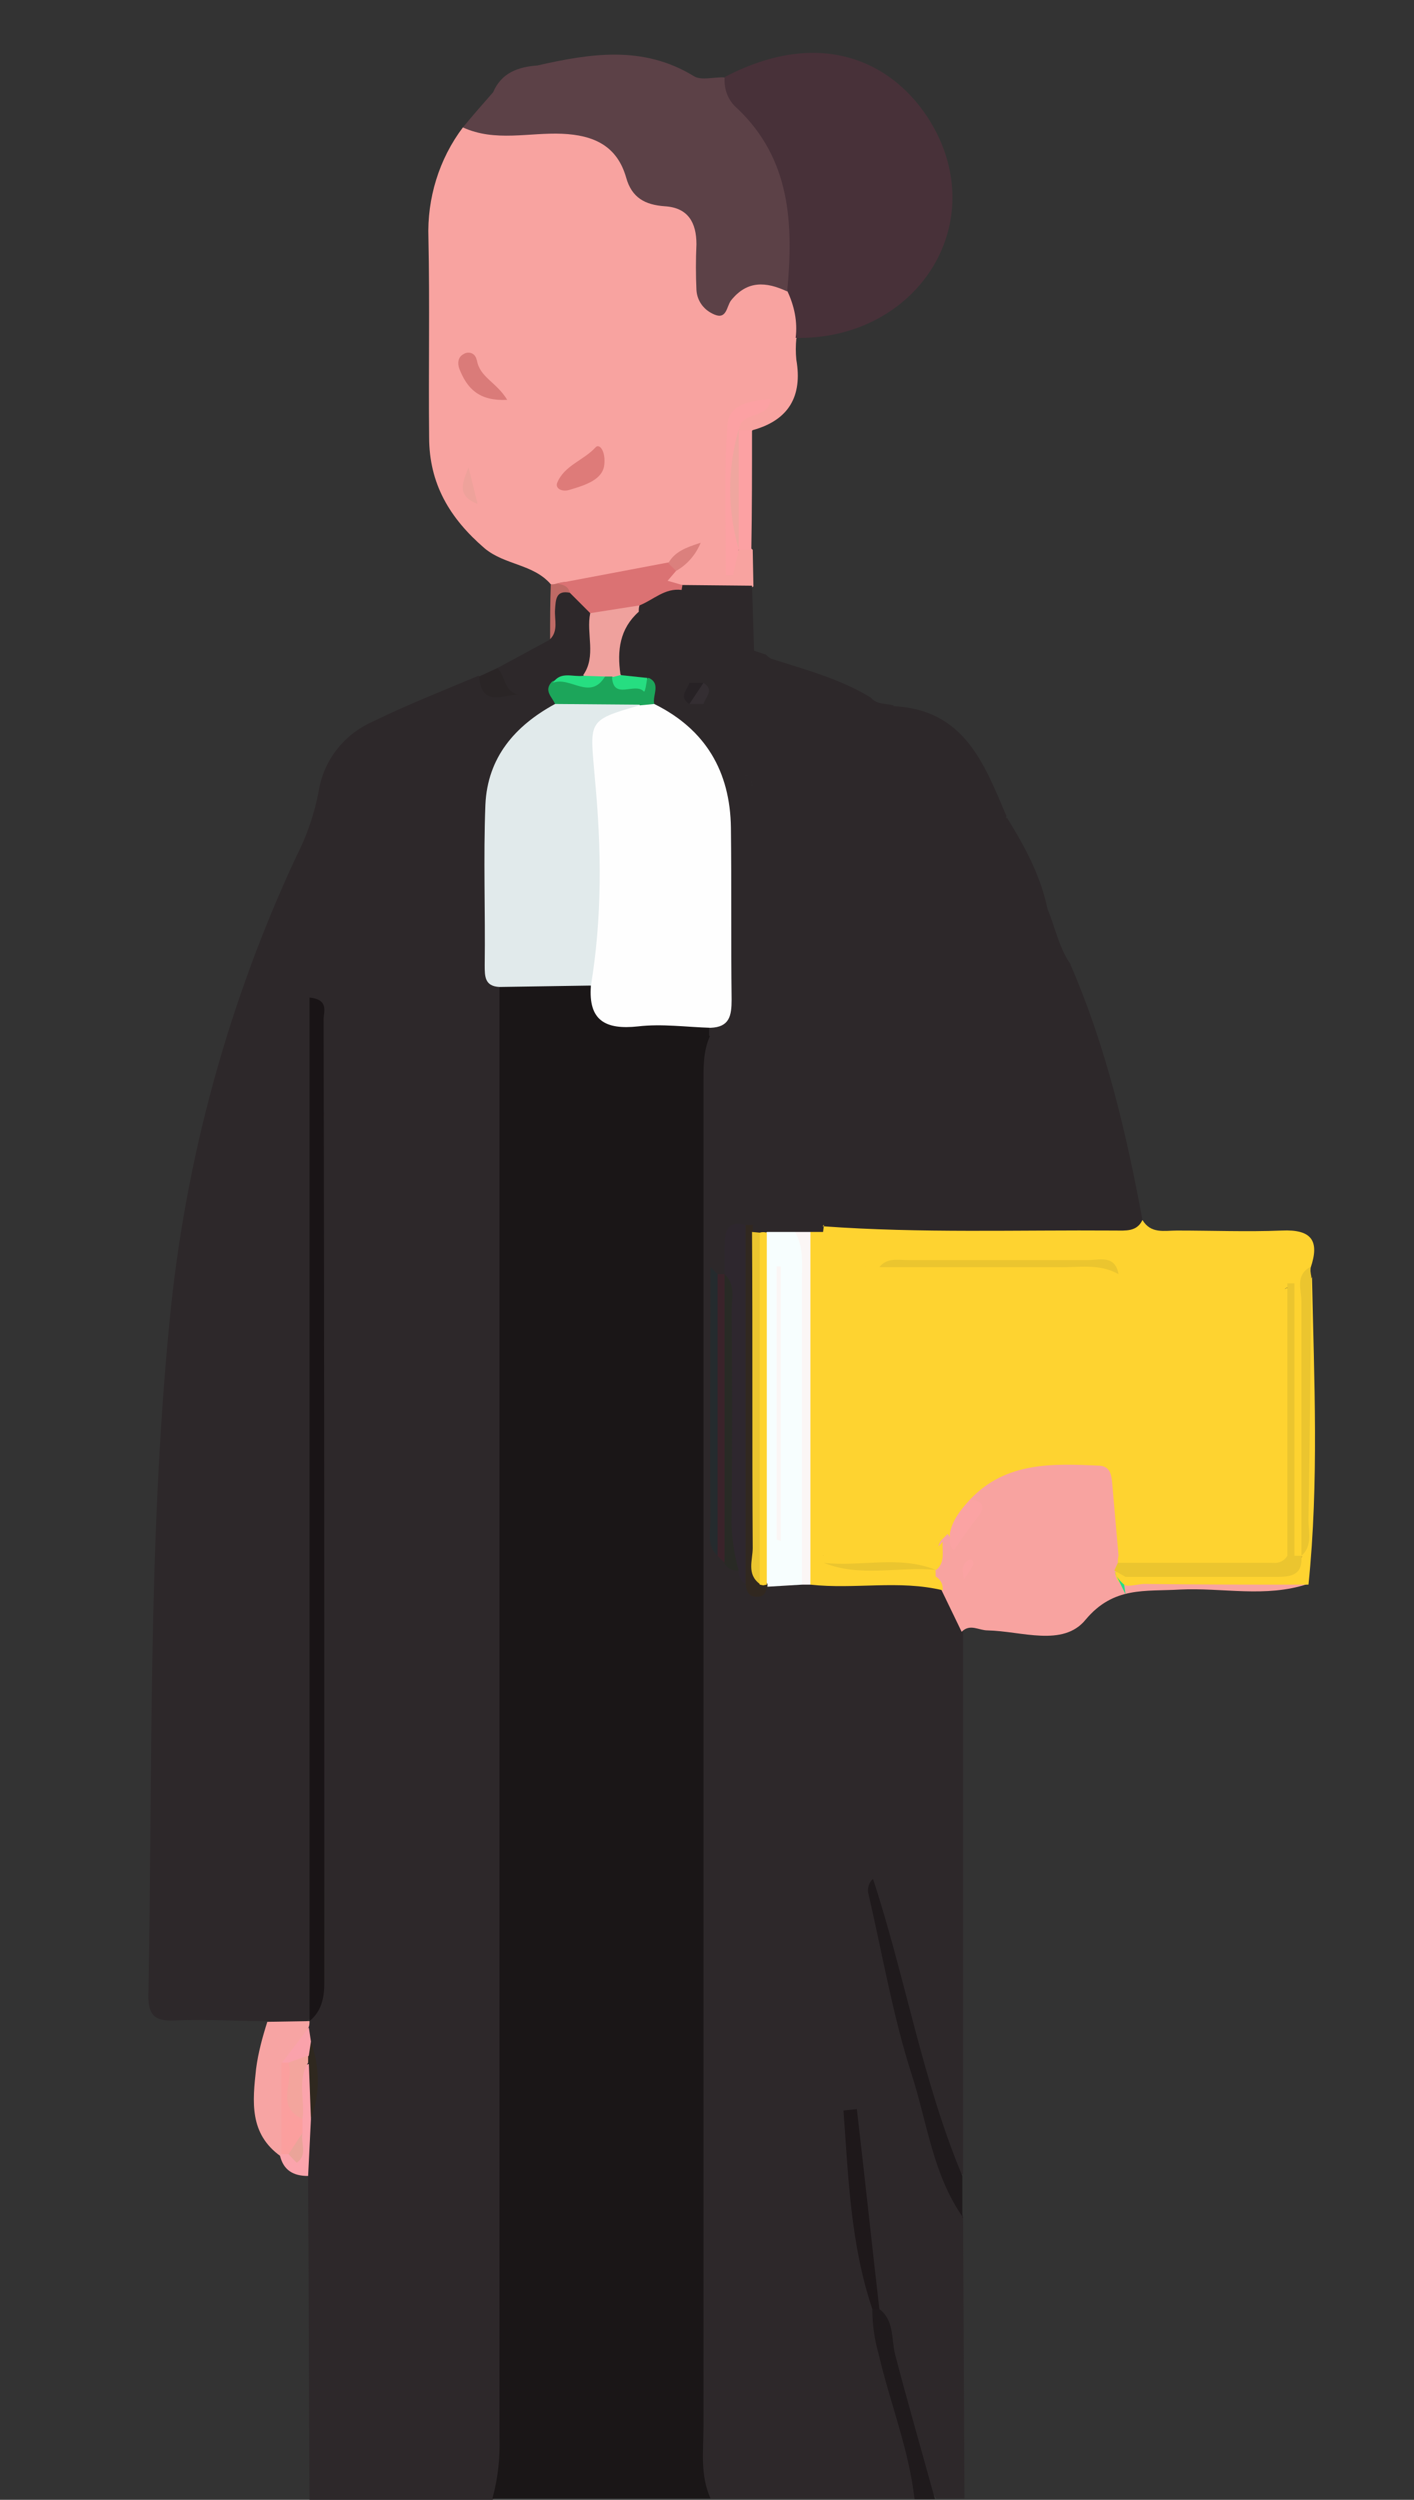 <?xml version="1.0" encoding="utf-8"?>
<!-- Generator: Adobe Illustrator 24.2.3, SVG Export Plug-In . SVG Version: 6.00 Build 0)  -->
<svg version="1.1" id="Capa_1" xmlns="http://www.w3.org/2000/svg" xmlns:xlink="http://www.w3.org/1999/xlink" x="0px" y="0px"
	 viewBox="0 0 201 355.1" style="enable-background:new 0 0 201 355.1;" xml:space="preserve">
<rect x="0" y="0" width="201" height="355.1" fill="#333333" stroke="none"/>
<style type="text/css">
	.st0{fill:#2D282A;}
	.st1{fill:#1A1617;}
	.st2{fill:#1F1A1C;}
	.st3{fill:#FED330;}
	.st4{fill:#F8A3A0;}
	.st5{fill:#483139;}
	.st6{fill:#5C4147;}
	.st7{fill:#F7A4A3;}
	.st8{fill:#EBC52F;}
	.st9{fill:#FCA1A3;}
	.st10{fill:#FBA4AC;}
	.st11{fill:#2A2526;}
	.st12{fill:#BF6A65;}
	.st13{fill:#E1EAEB;}
	.st14{fill:#191416;}
	.st15{fill:#DB7273;}
	.st16{fill:#EFA19D;}
	.st17{fill:#1CA55A;}
	.st18{fill:#2F281F;}
	.st19{fill:#FAA2AB;}
	.st20{fill:#26DE81;}
	.st21{fill:#F7FEFE;}
	.st22{fill:#2E272E;}
	.st23{fill:#1E181A;}
	.st24{fill:#312820;}
	.st25{fill:#FBF6F5;}
	.st26{fill:#292A25;}
	.st27{fill:#3A232A;}
	.st28{fill:#252B2E;}
	.st29{fill:#342E32;}
	.st30{fill:#272225;}
	.st31{fill:#FEFEFE;}
	.st32{fill:#FBA3A3;}
	.st33{fill:#DE7B79;}
	.st34{fill:#DA7B79;}
	.st35{fill:#DB807D;}
	.st36{fill:#EEA29B;}
	.st37{fill:#FB9F9E;}
	.st38{fill:#EFA69F;}
	.st39{fill:#F3A59D;}
	.st40{fill:#EAA499;}
</style>
<path class="st0" d="M70.7,94.9l7.4-4c0.8-1.5,0.3-3.2,0.4-4.8s0.4-2.6,2.1-2.5c1.9,0.6,3.4,2,4.1,3.8c0.7,2.9,1,5.8-0.8,8.5
	c-1,1.1-2.5,1.1-3.6,2c-0.9,1-0.5,2.6-1.5,3.7c-6.4,4.3-9,10.4-8.5,18c0.6,7.2-1.4,14.6,1.7,21.7c0.5,2.5,0.7,5,0.5,7.5
	c0,65.1,0,130.2,0,195.2c0,3.8,1.2,8.1-2.6,11.2H44c-0.1-15.3-0.1-30.6-0.2-45.9c-1.6-2.4-1.2-5-0.9-7.6c1-3.7,1.1-7.6,0.2-11.4
	c-0.2-0.9,0-1.8,0.4-2.6c0.4-0.5,0.7-1,0.9-1.5c0.7-2.5,0.5-5,0.5-7.5c0-43.1,0-86.2,0-129.4c0,43.1,0,86.3,0,129.5
	c0,2.7,0.2,5.3-0.8,7.9c-2,1.9-4,1.9-6.2,0.4c-4.3,0-8.7-0.3-13-0.1c-3.2,0.2-3.9-1-3.8-4c0.6-31.8-0.1-63.6,3-95.3
	c2.2-22.9,8.3-45.2,18-66c1.5-2.9,2.6-6.1,3.2-9.3c0.7-4.4,3.6-8.1,7.7-9.9c4.9-2.4,10-4.4,15-6.5c0.7,0.4,2.1,0.2,2,1.1
	c-0.3,2.4,1.9,0.1,2.2,1.2c-0.1-0.7-0.9-0.6-1.2-1.2C70.8,96.5,70.7,95.7,70.7,94.9z"/>
<path class="st0" d="M123.8,99.1c0.8,1,2.1,0.8,3.2,1.1c0.1,2,0.4,3.9,1,5.8c0.4,1.5,0.4,2.5,2.3,2c2.6-0.8,3.9,0.8,4,3
	c0.2,3.8,2.1,4.8,5.5,4.1c1.2-0.3,2.4,0.1,3.2,0.9l0,0c0.7,4.7,0,9.4-1.9,13.7c0.7-0.3,1.1-2,1.3-1.5c1,2.6,4.5-0.9,5,2.2
	c0.2-0.7,0.4-1.5,1.5-1.3c1.1,2.6,1.6,5.5,3.3,7.9c-4.1,7.1-2.7,16,3.3,21.6c3.5,3.4,4.9,9.1,3.1,13.3c-0.5,1.2-1.2,1.3-2.3,1.3
	c-10.6-0.1-21.3,1-31.9-0.6c-2.2-0.3-4.7-0.8-6.6,1.1c-0.3,0.3-0.7,0.6-1.1,0.8c-3.1,0.9-6.2-0.1-9.3,0.1c-0.4,0-0.8,0.1-1.2,0.1
	c-1.7,0.2-2.1,1.7-2.9,2.9c-1,1.2-0.8,2.6-0.8,4.1c0.1,12.4-0.1,24.8,0.1,37.2c0.2,0.7,0.5,1.4,0.9,2c0.6,0.7,1.2,1.3,1.9,1.8
	c0.6,0.6,0.9,1.3,1.4,1.9c1.2,1.2,2.1-0.1,3.2-0.4c1.4-0.4,2.9-0.6,4.4-0.5c0.5,0,1.1,0,1.6,0c5.9,0.5,11.9-1.1,17.7,1.1
	c2.3,1.6,3.5,4.4,3.2,7.1v77c-3-1.2-2.6-4.3-3.5-6.6c-4-10.6-6-21.8-8-30.6c2.1,13.3,7.2,28.1,11.5,43.2l0.2,40h-4
	c-3.8-4.8-4-11-5.8-16.5c-1.2-3.5-1.6-7.4-2.8-10.9c-1.4-7.6-2.7-15.2-2.9-22.9c0.2,8,1.6,15.8,3,23.6c1.9,7.7,4.1,15.3,5.9,23
	c0.3,1.4,0.6,2.6-0.4,3.7H101c-2.1-1.1-2.2-3.2-2.4-5.2c-0.2-3-0.2-6-0.2-9c0-60.7,0-121.5,0-182.2c0-3.6-0.4-7.3,1-10.9
	c0.9-1.5,2.1-1.3,3.4-0.6c4.2,2.4,4.6-0.4,4.3-3.4c-0.6-7.1-0.3-14.2-0.4-21.4c0-2.1,0.6-4.3,0.7-6.4c0.1-3.2-1.5-6.2-0.6-9.9
	c0.4-1.9-3.3-4.6-6.4-5.3c-0.9-0.6-0.8-1.9-1.5-2.6c-0.5-0.3-1-0.6-1.6-0.9c-1.2-1-3.6-1-3.2-3.4c0.5-0.6,1.3-0.6,2-0.9
	c-0.8,0-1.6,0.4-2.1,1.1c-1.4,1.2-3.2,2.3-4.8,0.9s-0.4-2.9,1.1-4s0.7-2.6,0.3-4c0-0.5,0-0.9,0.2-1.4c1.4-1.8,3.6-2.7,5.8-2.5
	c5.5,0.6,5.5,0.6,6.5,7c1.2-1.6-0.7-5.4,1.8-5.2c2.9,0.3,1.2,3.7,1.4,5.7c0.1,0.8-0.1,1.6,0.8,2l1.8,0.6c0.3,0.4,0.9,0.6,1,1
	C112.6,102.1,118.3,100.3,123.8,99.1z"/>
<path class="st1" d="M101,147c-1.1,2.3-1,4.8-1,7.2c0,63.5,0,127,0,190.5c0,3.4-0.5,6.9,1,10.2H70c0.8-2.9,1.1-5.8,1-8.8
	c0-68.7,0-137.3,0-206c4-2.8,8.3-1.8,12.5-0.9c2.1,4.8,6,5.9,10.8,5.3c2.1-0.4,4.3-0.1,6.3,0.9c0.5,0.3,0.7,0.9,0.4,1.4
	C101.1,146.9,101,147,101,147z"/>
<path class="st2" d="M130,355c-0.8-7.1-3.5-13.7-5.1-20.6c-0.6-2.1-0.9-4.2-0.9-6.4c0.2-0.3,0.6-0.3,0.9-0.1l0.1,0.1
	c2.1,1.6,1.7,4.1,2.2,6.3c1.8,6.9,3.8,13.8,5.7,20.7H130z"/>
<path class="st3" d="M162.4,173.3c1.2,2,3.1,1.5,4.9,1.5c5,0,10,0.2,14.9,0c4.3-0.2,5.4,1.5,4.1,5.3c-0.7,11.3-0.1,22.6-0.3,33.9
	c0.1,2,0,4-0.2,6c-0.2,0.6-0.6,1.1-1.1,1.4c-0.6,0-1.1-0.5-1.1-1.1c0,0,0,0,0-0.1c-0.1-12.4,0-24.8-0.2-37.1
	c-0.3-0.6-1.1,0.3-0.6-0.1c0.2-0.1,0.4-0.1,0.4,0.3c0.7,12.4,0.1,24.9,0.3,37.3c0,1.6-1,2.1-2.4,2.2c-7.1-0.9-14.3,0.5-21.4-0.9
	c-2.4-1.5-1.8-4-2.1-6.2c-0.8-5.9-1.7-6.6-7.7-6.2c-3.8,0.2-7.5,1.5-10.5,3.8c-1.5,1.6-2.8,3.5-3.9,5.4c-0.5,0.7-1,1.4-1.6,1.9
	c-5.4,2.6-11.8,2.7-17.3,0.2c-1.4-2.1-1-4.5-1-6.7c-0.2-10.7,0.4-21.5-0.4-32.2c-0.4-1.2-0.3-2.4,0.2-3.5c0.3-0.5,0.8-0.8,1.4-0.8
	c2.8,1.4,5.9,0.9,8.9,1c10.4,0.1,20.9-0.2,31.3,0.1c1.4,0.2,2.1-0.9,3-1.6c0.5,0.4,0,0,0.4-0.3c0.8-0.6-0.2,0.1-0.1-0.1
	c-14.2,0.9-28.4,0.9-42.6,0c-0.5-0.2-0.9-0.7-1.1-1.2c-0.1-0.6,0.1-1.1,0.5-1.5l0,0c1.5-1.7,3.6-1.7,5.6-1.5
	C135.9,174.3,149.2,173.4,162.4,173.3z"/>
<path class="st4" d="M78.3,83c-2.5-2.9-6.5-2.7-9.4-5.1c-5-4.3-7.9-9.2-7.9-15.8c-0.1-9.4,0.1-18.9-0.1-28.3
	c-0.2-5.6,1.5-11.2,4.9-15.7c4.9-0.8,9.9-0.4,14.9-0.3c3.8-0.1,7.2,2,8.8,5.4c1.1,2.1,2.4,4,4.9,4.6c4.5,1.1,6,4.3,6,8.5
	c0,0.8,0,1.7,0.1,2.5c0.2,2.9,1.1,4.1,4,2c2.6-2,5.4-2.3,8.1,0.1c1.6,2.3,2.4,4.6,0.6,7.2c-0.1,1-0.1,2,0,3c0.9,5.2-1.1,8.6-6.2,10
	c-0.5,0.5-1.4,0.5-1.9,0l0,0c-0.5-1-0.6-1.8,0.5-2.4c-1.3,0.7-1.2,1.8-1.2,3.1c0.1,5.3,0.1,10.5,0,15.8c0,0.3-0.9,2.6,0.7,0.4
	c0.6-0.4,1.4-0.4,1.9,0.1l0.1,5.2c-2.9,2-6,0.2-9,0.4c-4.2-0.2-4.2-0.2-2.8-2.6c0.6-0.5,1.1-1,1.6-1.5c-0.6,0.6-1.4,1.1-2.2,1.5
	C90.1,83,85,83.8,80,83.3C79.3,83.4,78.7,83.3,78.3,83z"/>
<path class="st5" d="M113.1,48c0.3-2.3-0.2-4.6-1.2-6.7c-0.8-1.7-1.1-3.5-0.9-5.3c0.2-7.7-2-14.4-7.2-20.1c-1.3-1.4-2.1-3.1-0.7-5
	c15-7.8,25.6-0.9,30.1,8.1C140.2,33.1,129.6,48.3,113.1,48z"/>
<path class="st6" d="M103,11c-0.1,1.7,0.5,3.3,1.8,4.4c7.6,7.2,8,16.4,7.1,26c-3-1.4-5.7-1.6-8,1.3c-0.6,0.8-0.6,2.7-2.3,2
	c-1.5-0.6-2.5-1.9-2.6-3.5c-0.1-2.2-0.1-4.3,0-6.5c0-3.1-1.2-5.2-4.5-5.4c-2.8-0.2-4.7-1.2-5.5-4.1c-1.3-4.5-4.6-6-9.1-6.2
	c-4.7-0.2-9.5,1.2-14.1-0.9c1.4-1.7,2.8-3.3,4.3-5c1.2-2.8,3.6-3.6,6.3-3.8c7.5-1.7,15-2.9,22.2,1.5C99.7,11.5,101.5,10.9,103,11z"
	/>
<path class="st4" d="M137.9,213c5.1-5.4,11.8-5.1,18.4-4.8c1.5,0.1,1.7,1.3,1.8,2.5c0.3,3.4,0.6,6.9,0.9,10.3c0.3,0.3,0.5,0.6,0.6,1
	c0.1,0.6,0.5,1.2,1.1,1.4c6.4,0.4,12.8,0,19.2,0.2c2.1,0.1,4.3-0.4,6,1.4c-6,2-12.1,0.5-18.2,0.8c-4.9,0.3-9.4-0.5-13.4,4.3
	c-3.2,3.9-9.1,1.6-13.9,1.5c-1.3,0-2.5-1-3.7,0.2l-2.9-6c-0.5-0.6-1-1.3-1.4-2.1c-0.1-0.4-0.1-0.8,0-1.3c0.7-1.1,0.7-2.4,1.3-3.5
	l1-1c0.1,0.1,0.2,0.2,0.3,0.4c0.1,0.1,0.1,0.3,0.1,0.4C136.1,216.8,138.6,215.6,137.9,213z"/>
<path class="st0" d="M162.4,173.3c-0.8,1.7-2.4,1.5-3.9,1.5c-13.8-0.1-27.6,0.4-41.4-0.6c0-5.3,4.4-3.3,6.3-2.9
	c8.8,1.5,17.5,0.3,26.3,0.9c2.7,0.2,5.3-2.1,8.2-0.1c-2.5-2.9,1.2-6.1-1.1-9.3c-1.2-1.7-1.9-3.6-3.9-4.6c-0.6-0.2-1.1-0.6-1.4-1.1
	c-1.9-3.9-2.1-8.3-4-12.4c-1.3-2.6,1.2-6.2,4.7-7.6C157.2,148.6,160.1,160.9,162.4,173.3z"/>
<path class="st0" d="M143.1,116c-1.3,0.1-2.6,0.3-4,0.4c-3.2,0.3-6.5,1.1-5.8-4.3c0.4-2.8-1.3-4-4.3-2.6c-2.1,0.9-3.8,0.9-2.3-2.3
	c1-2.2-3.2-4.6,0.1-6.9C137.1,100.7,139.9,108.5,143.1,116z"/>
<path class="st2" d="M136.9,315c-4.3-6.1-5.1-13.5-7.3-20.3c-2.7-8.4-4.2-17.3-6.2-25.9c-0.1-0.7,0.2-1.5,0.7-1.9
	c4.6,14,7,28.6,12.7,42.2v5.9L136.9,315L136.9,315z"/>
<path class="st3" d="M186,225.1c-7.8,0-15.6,0-23.3-0.1c-1.5,0-3.8,1.2-4.2-1.7c0.8-0.2,1.7-0.4,2.5-0.5c6.6,0,13.2-0.3,19.8,0.2
	c1.7,0.2,3.3-0.5,4.3-1.9l0,0c1.2-10.5,0.1-21.1,0.6-31.6c0.1-2.7-0.9-5.5,0.8-8.1C186.8,195.9,187.5,210.5,186,225.1z"/>
<path class="st0" d="M148.9,129.1c-1.2,0.7-0.5,2.2-1.4,3.2c-1.2-3.1-2.6-4.5-4.1,0.4l-0.9-4.9l-0.7,4.5c-0.7-5.4-0.2-10.9,1.3-16.2
	C145.6,120.1,147.9,124.3,148.9,129.1z"/>
<path class="st7" d="M38,287.2l6-0.1l0,0c0,0.3,0,0.7-0.2,1c-0.3,2.1-0.6,4-3.1,4.8c-1.1,0.4,0.4,0.8,0.2,1.3
	c0.8,3.8,0.6,7.8-0.5,11.6l-0.5,0.5c-4.5-3.2-4-7.8-3.5-12.4C36.7,291.6,37.3,289.4,38,287.2z"/>
<path class="st0" d="M123.8,99.1c-3.1,3.8-7.5,1.8-11.2,2c-0.8,0-2.5-3.2-2.4-4.9c0.1-1.4-1.6-1.7-1.1-2.8
	C114,95,119.2,96.3,123.8,99.1z"/>
<path class="st0" d="M97,83.1l9.9,0.1l0.3,9.5c-2.4,1.4-2-0.5-1.6-1.6c0.6-1.9,0.8-3.7-0.4-5.6c0.1,2.4-0.4,4.8-1.6,6.9
	c-2.7-2.7-0.9-8.6-6.6-8.6c-0.3-0.2-0.3-0.4-0.2-0.5C96.8,83.2,96.9,83.1,97,83.1z"/>
<path class="st8" d="M186.4,181.3c-0.1,11.5-0.2,23-0.4,34.6c0,1.7,0.6,3.7-1,5.1c0-12,0-24.1,0-36.1c0-1.7-0.9-3.7,1.2-4.9
	C186.3,180.5,186.3,180.9,186.4,181.3z"/>
<path class="st9" d="M105,61.1h1.9c0,5.7,0,11.3-0.1,17H105l-0.6-0.7c-0.7-5.2-0.7-10.5,0-15.7L105,61.1z"/>
<path class="st10" d="M44.2,301l-0.4,8.1c-2.1,0-3.5-0.8-4-2.9L40,306c0.3-0.3,0.6-0.5,1-0.5c1.4-0.8,0.6-2.1,0.7-3.2
	c0-0.8-0.1-1.5-0.1-2.3c0.7-2.4-1.5-5.8,2.6-6.9C44.7,295.7,44.7,298.4,44.2,301z"/>
<path class="st11" d="M70.7,94.9c1.2,1.1,0.9,3.6,3.3,3.8c-2.3-0.2-5.5,2-5.9-2.6L70.7,94.9z"/>
<path class="st12" d="M78.3,83c0.3,0,0.5,0,0.8-0.1c1.2-0.3,2.3-0.6,1.9,1.3c-2-0.4-2,1-2.1,2.4s0.5,3-0.7,4.2
	C78.2,88.2,78.2,85.6,78.3,83z"/>
<path class="st13" d="M84,140l-13,0.2c-2.1-0.1-2.1-1.5-2.1-3.1c0.1-7.6-0.2-15.2,0.1-22.8c0.3-6.7,4.2-11.2,9.9-14.3
	c3.7-2.4,7.6-1.6,11.5-0.6c1.5,1.5,0,2.2-0.9,2.4c-4.4,0.8-4.3,3.7-3.8,7.1c1.2,8.9,0.7,17.9,0.2,26.8C86,137.4,85.9,139.2,84,140z"
	/>
<path class="st14" d="M44,287.1V141.7c2.8,0.3,2,2,2,3.1c0.1,45.6,0.1,91.3,0.1,136.9C46.1,283.8,45.7,285.7,44,287.1L44,287.1z"/>
<path class="st15" d="M81,84.2c-0.2-1-1.1-1.2-1.9-1.3l15.9-3c1-0.2,1.4,0.2,1.1,1.2l-1.2,1.4l2.1,0.6c0,0.2-0.1,0.5-0.1,0.7
	c-2.4-0.3-4,1.4-6,2.2c-2.1,1.6-4.4,2.6-7,1.1L81,84.2z"/>
<path class="st16" d="M83.9,87.1l7-1.1c-0.1,0.3-0.1,0.6-0.1,0.9c-0.3,3.1-3,5.6-2.4,8.9c-0.3,0.4-0.7,0.7-1.2,0.9
	c-0.5,0.2-1,0.3-1.5,0.3c-1,0.1-2.1-0.3-2.8-1.1C84.8,93.2,83.3,90,83.9,87.1z"/>
<path class="st17" d="M86,96.1h1c1.8,1.1,4.1,1.1,5.8-0.2c1.4,1.3,1.3,2.7,0.4,4.2c-0.7,0.5-1.6,0.5-2.3,0l-12-0.1
	c-0.4-1-1.7-1.9-0.4-3.2C81,95.7,83.8,97.9,86,96.1z"/>
<path class="st18" d="M44.2,301c-0.1-2.7-0.2-5.3-0.3-7.9c-0.3-0.3-0.5-0.8-0.6-1.2c0.1-0.7,0.2-1.4,0.9-1.8
	C45.5,293.6,45.5,297.5,44.2,301z"/>
<path class="st19" d="M44.2,290c-0.1,0.7-0.2,1.3-0.3,2c-0.7,0.8-1.7,1.3-2.7,1.6c-0.4,0-0.9-0.3-1.1-0.6c1.3-1.7,2.5-3.3,3.8-5
	L44.2,290z"/>
<path class="st20" d="M86,96.1c-2.1,3.5-5-0.1-7.4,0.9c1.1-1.7,2.8-0.8,4.3-1L86,96.1z"/>
<path class="st0" d="M93,100c-0.3-1.3,1.1-3-1-3.8c-1.3,0.4-2.6,0.9-3.8-0.4c-0.5-3.4-0.1-6.5,2.6-8.9c3.3,1.3,2.4,3.7,0.7,5.3
	c-0.6,0.6-2.6,0.1-1.9,1.9s1.9-0.4,2.9-0.2c0.5,0.1,1,0.1,1.4,0l0,0l4,3c0.5,0.5,0.5,1.3,1,1.8c0.4,0.4,0.7,0.7,1,1.2
	c5-0.6,6.9,3.6,9.1,6.5c1.7,2.1-0.6,3.7-3.1,3.8c0.3,1.9,1.7,1.5,2.7,1.9c1.8,0.6,2.8,1.9,1,3.2c-2.2,1.6-1.8,3.8-1.8,5.9
	c0.1,7.6,0.4,15.2,0.4,22.9c0,2,1.3,4.6-1.5,5.7c-2.6,1-4.2-1.1-5.9-2.7v-1c1.2-2.7,1.8-5.7,1.6-8.7c-0.1-5.5-0.2-11,0-16.5
	c0.3-7.3-1.8-13.4-7.6-18.1C94,102.1,93.3,101.1,93,100z"/>
<polygon class="st0" points="106.7,110.1 106.9,111.7 106.6,111.5 106.3,111.3 106.2,111.1 106.1,111 106.1,110.9 106,110.7 
	106,110.6 105.9,110.4 105.9,110.2 "/>
<polygon class="st0" points="106.2,110.7 107.1,112 106.8,112 106.4,111.9 106.3,111.8 106.1,111.7 106,111.6 105.9,111.5 
	105.8,111.4 105.7,111.3 105.6,111.1 "/>
<path class="st21" d="M114,225.1l-5,0.3c-0.5-0.4-0.8-1-1-1.6c-0.7-15.1-0.2-30.2-0.3-45.3c0-1.2,0.3-2.3,1-3.3
	c1.5-1.2,3.1-0.7,4.6-0.2c1.5,0.9,1.6,2.3,1.7,3.9c0.8,14,0.2,28.1,0.4,42.2C115.5,222.4,115,223.9,114,225.1z"/>
<path class="st22" d="M103,177c0-2,0.3-3.7,3-3c1.5,1.6,1.4,3.7,1.4,5.6c0,13.3,0,26.5,0,39.8c0,2,0.3,4-1.4,5.6
	c-0.7-0.4-1.1-1.2-1-2c-2.2-2-2.4-4.6-2.4-7.3c0-11,0.2-22-0.1-32.9c-0.1-0.6-0.2-1.1-0.3-1.7C102,179.6,102,178.2,103,177z"/>
<path class="st3" d="M133.1,224c0.6,0.4,1,1.1,0.9,1.9c-6.2-1.5-12.5-0.1-18.8-0.8c-1.2-1.1-0.7-2.5-0.7-3.8c0-15.2-0.1-30.5,0-45.7
	c0.6-1.2,1.4-1.1,2.4-0.6c0,0.4,0,0.7,0,1.1c0,0.8-0.3,1.5-0.9,2c0,1,0,2.1,0,3.1c0.9,13,0.1,26,0.4,39c0.7,3,3.1,2.3,5.1,2.5
	C125.5,223.1,129.6,221.5,133.1,224z"/>
<path class="st23" d="M125,328h-1c-3.1-9.2-3.4-18.7-4.1-28.2l1.9-0.2C122.9,309,123.9,318.5,125,328z"/>
<path class="st24" d="M106,225v-51h1c0.4,0.5,0.7,1,0.9,1.6c0.4,15.9-0.1,31.9,0.3,47.8c0.2,0.6,0.5,1.1,0.9,1.6v0.3
	c-0.2,0.8-0.4,1.5-1.4,1.5C106.4,226.9,106.1,226,106,225z"/>
<path class="st25" d="M115.2,175c0,16.7,0,33.4,0,50.1H114c0-14.6,0-29.2,0-43.8c0-2.2,0.2-4.3-1-6.3
	C113.6,174.5,114.6,174.5,115.2,175z"/>
<path class="st26" d="M103,181c1.6,1.5,1,3.4,1,5.2c0.1,9.6,0.1,19.3,0,29c-0.1,2.7,0.3,5.3,1,7.9c-0.8,0.1-1.6-0.3-2-1
	c-0.5-0.8-0.9-1.8-0.9-2.8c-0.1-12-0.1-24,0-35.9C102.1,182.4,102.4,181.6,103,181z"/>
<path class="st27" d="M103,181c0,13.7,0,27.3,0,41c-0.3-0.3-0.7-0.7-1-1c-1.1-8.6-0.2-17.2-0.4-25.9c-0.1-4.5-0.1-9,0-13.5
	c0.1-0.5,0.5-0.9,1-0.8C102.7,180.9,102.9,180.9,103,181z"/>
<path class="st28" d="M102,181c0,13.3,0,26.7,0,40c-1.6-1.5-1-3.4-1-5.2c-0.1-12,0-23.9,0-35.8C101.9,179.8,102.4,180,102,181z"/>
<path class="st0" d="M94,94c0-1.4,0.9-2,2-2.5c0.8-0.5,1.9-0.2,2.4,0.6c0,0.1,0.1,0.1,0.1,0.2c0.3,0.6,0.3,1.2,0.1,1.8
	c-0.5,0.9-1.4,0.3-2.2,0.1C95.6,94.1,94.8,94.1,94,94z"/>
<path class="st0" d="M115.2,175H113h-4c-0.2,0.3-0.6,0.5-1,0.6c-0.4-0.1-0.8-0.3-1-0.6c0-0.3,0-0.6,0-0.9c3.4-1.3,6.8-0.3,10.1,0.1
	L117,175H115.2z"/>
<path class="st0" d="M102,181l-1-1c0-1.5,0-2.9,2-3c0,1.3,0,2.7,0,4H102z"/>
<path class="st29" d="M100,100h-2c-0.6-1.9,1.2-2.1,2-3C101.6,98,100.3,99,100,100z"/>
<path class="st30" d="M100,97l-2,3c-1.6-1-0.3-2,0-3H100z"/>
<path class="st31" d="M93,100c7.3,3.6,10.8,9.6,10.9,17.6c0.1,8.1,0,16.3,0.1,24.4c0,2.3-0.3,3.9-3,4c-3.4-0.1-6.9-0.6-10.3-0.2
	c-4.6,0.5-7.1-0.8-6.7-5.8c1.6-9.6,1.5-19.4,0.6-29c-0.7-8.6-1.4-8.6,6.3-10.8L93,100z"/>
<path class="st3" d="M116.1,178c-0.2-0.8,0.2-1.6,0.9-2h47.2l0.1,0.9L160,178c-0.9,0.8-2.1,1.1-3.2,1c-12,0-24,0-36,0
	c-1.3,0.1-2.7-0.2-3.8-1C116.7,178,116.4,178,116.1,178z"/>
<path class="st3" d="M117,178h43c0,1.1,0.2,2.3-1,3c-0.4-0.7-1-1.4-1.9-1.4c-10.7,0.1-21.4-0.7-32.1,0.4
	C122.4,179.2,118.9,182,117,178z"/>
<path class="st3" d="M116.1,221.1c0-13.3,0-26.7,0-40c1.5,1.5,0.9,3.4,0.9,5.2c0.1,11.6,0,23.2,0,34.8l-0.4,0.4L116.1,221.1z"/>
<path class="st8" d="M183,221v-38.7h1V221c-0.2,0.3-0.6,0.3-0.9,0.1L183,221z"/>
<path class="st8" d="M125,180c1.1-1.4,2.7-1,4.2-1c8.5,0,17,0,25.4,0c1.7,0,3.9-0.8,4.4,2c-2.8-1.6-5.8-0.9-8.7-1
	C141.9,180,133.4,180,125,180z"/>
<path class="st8" d="M183,221h2c0.2,2.9-1.6,3-3.8,3c-7.1,0-14.1,0-21.2,0c0.1-2.9,2.7-1.5,4-2.3c0.5-0.1,1,0,1.5,0.1
	c4.9,0.4,9.8,0.1,14.7,0.2h0.8C181.8,222.1,182.6,221.7,183,221z"/>
<path class="st3" d="M165,222h-1c-1.6,0.8-3.5,0.8-5.1,0c0-0.3,0-0.7,0.1-1c5.8,0,11.6,0,17.4,0c1.6,0,3.4-0.5,4.6,1l0,0
	C175.7,222.8,170.3,222.8,165,222z"/>
<path class="st3" d="M134,219c-0.1,1.4,0.4,2.9-0.9,4h-0.8c-5-0.3-10.1,0.6-15-0.6c-0.5-0.3-0.6-0.9-0.3-1.4c0,0,0,0,0-0.1l0,0
	c4.1,0,8.2-0.1,12.3,0C131.1,221.2,132.9,220.4,134,219z"/>
<path class="st32" d="M137.9,213c1.8,0.2,2.3,1,1.1,2.5s-2.3,3.1-3.4,4.7c-0.8-0.6-0.5-1.4-0.6-2.2C135.3,216,136.6,214.4,137.9,213
	z"/>
<path class="st9" d="M105,78.1l-0.8,3.6h-1c0-7.1-0.3-14.2,0.2-21.3c0.2-3,3.3-3.5,6.1-3.7c-0.1,3-4.5,1.6-4.4,4.5l0,0
	C104.2,66.7,104.2,72.5,105,78.1L105,78.1z"/>
<path class="st33" d="M85.9,66c-0.2,2.1-2.6,2.9-5,3.6c-1,0.3-2-0.2-1.7-1c1-2.5,3.8-3.2,5.5-5.1C85.3,63,86.1,64.2,85.9,66z"/>
<path class="st34" d="M72.1,56.8c-4,0.2-5.7-1.6-6.8-4.4c-0.3-0.8-0.2-1.7,0.6-2.1c0.6-0.4,1.4-0.2,1.7,0.4c0.1,0.1,0.1,0.3,0.2,0.5
	C68.2,53.6,70.6,54.3,72.1,56.8z"/>
<path class="st35" d="M96.1,81.1L95,80c0.9-1.6,2.4-2.2,4.6-2.9C98.9,78.8,97.7,80.2,96.1,81.1z"/>
<path class="st36" d="M67.9,71.6c-3-1.2-2.2-2.9-1.3-5.2C67.1,68.3,67.4,69.7,67.9,71.6z"/>
<path class="st3" d="M117,221v1c5.2,1.5,10.7-0.4,15.9,1l0.1,0.1c0,0.3,0,0.6,0,0.9c-4.6,0-9.2,0-13.8,0c-2.1,0-3.6-0.4-3.2-3
	C116.4,221,116.7,221,117,221z"/>
<path class="st8" d="M158.9,222h5.1c-0.9,1.6-3.1,0.4-4,2l-1.6-0.9L158.9,222z"/>
<path class="st32" d="M137,224.4c-0.1-1.1-0.2-1.5-0.1-1.8c0.1-0.4,0.4-0.8,0.8-1c0.6-0.2,0.8,0.3,0.6,0.8
	C137.9,223,137.5,223.7,137,224.4z"/>
<path class="st37" d="M40,293h1c2.2,2.3-0.2,5.7,2,8v2c-0.9,0.9-0.3,2.7-2,3c-0.3,0-0.7,0-1,0C40,301.6,40,297.3,40,293z"/>
<path class="st38" d="M105,78c-1.6-5.6-1.6-11.4,0-17V78z"/>
<path class="st39" d="M43,301c-4-1.8-1.1-5.4-2-8l2.8-1v1C42.2,295.6,43.4,298.4,43,301z"/>
<path class="st40" d="M41,306c0.7-1,1.3-2,2-3c-0.3,1.4,0.8,3.1-0.8,4.2C42.2,307.3,41.4,306.4,41,306z"/>
<path class="st20" d="M88.2,95.9l3.8,0.4c-0.1,0.7-0.3,2.2-0.5,1.9c-1.3-1.3-4.3,1.3-4.5-2L88.2,95.9z"/>
<path class="st3" d="M108,175.1c0.3-0.1,0.7-0.1,1,0c0,16.7,0,33.3,0,50l-0.5,0.1l-0.5-0.1c-1.1-3.7-0.4-7.5-0.5-11.3
	c-0.1-11.2,0-22.5,0-33.8C107.6,178.3,107.1,176.6,108,175.1z"/>
<path class="st25" d="M110.4,218.7v-38.8h0.6v39L110.4,218.7z"/>
<path class="st8" d="M108,175.1c0,16.7,0,33.3,0,49.9c-1.9-1.4-1-3.4-1-5.1c-0.1-15,0-29.9-0.1-44.9L108,175.1z"/>
<path class="st8" d="M165,222h16C175.8,223.6,170.2,223.6,165,222z"/>
<path class="st8" d="M133,223c-5.3-0.5-10.7,1.1-15.9-1C122.3,222.6,127.8,220.9,133,223z"/>
<path class="st20" d="M158.4,223.2c0.3,0.8,0.8,1.4,1.4,1.9l0.2,1.4"/>
<polygon class="st0" points="142.3,127.6 144.4,129.5 143.1,129.9 142,130 141.5,129.9 141.1,129.9 140.8,129.8 140.5,129.7 
	140.2,129.5 140,129.4 139.6,129.1 "/>
</svg>
